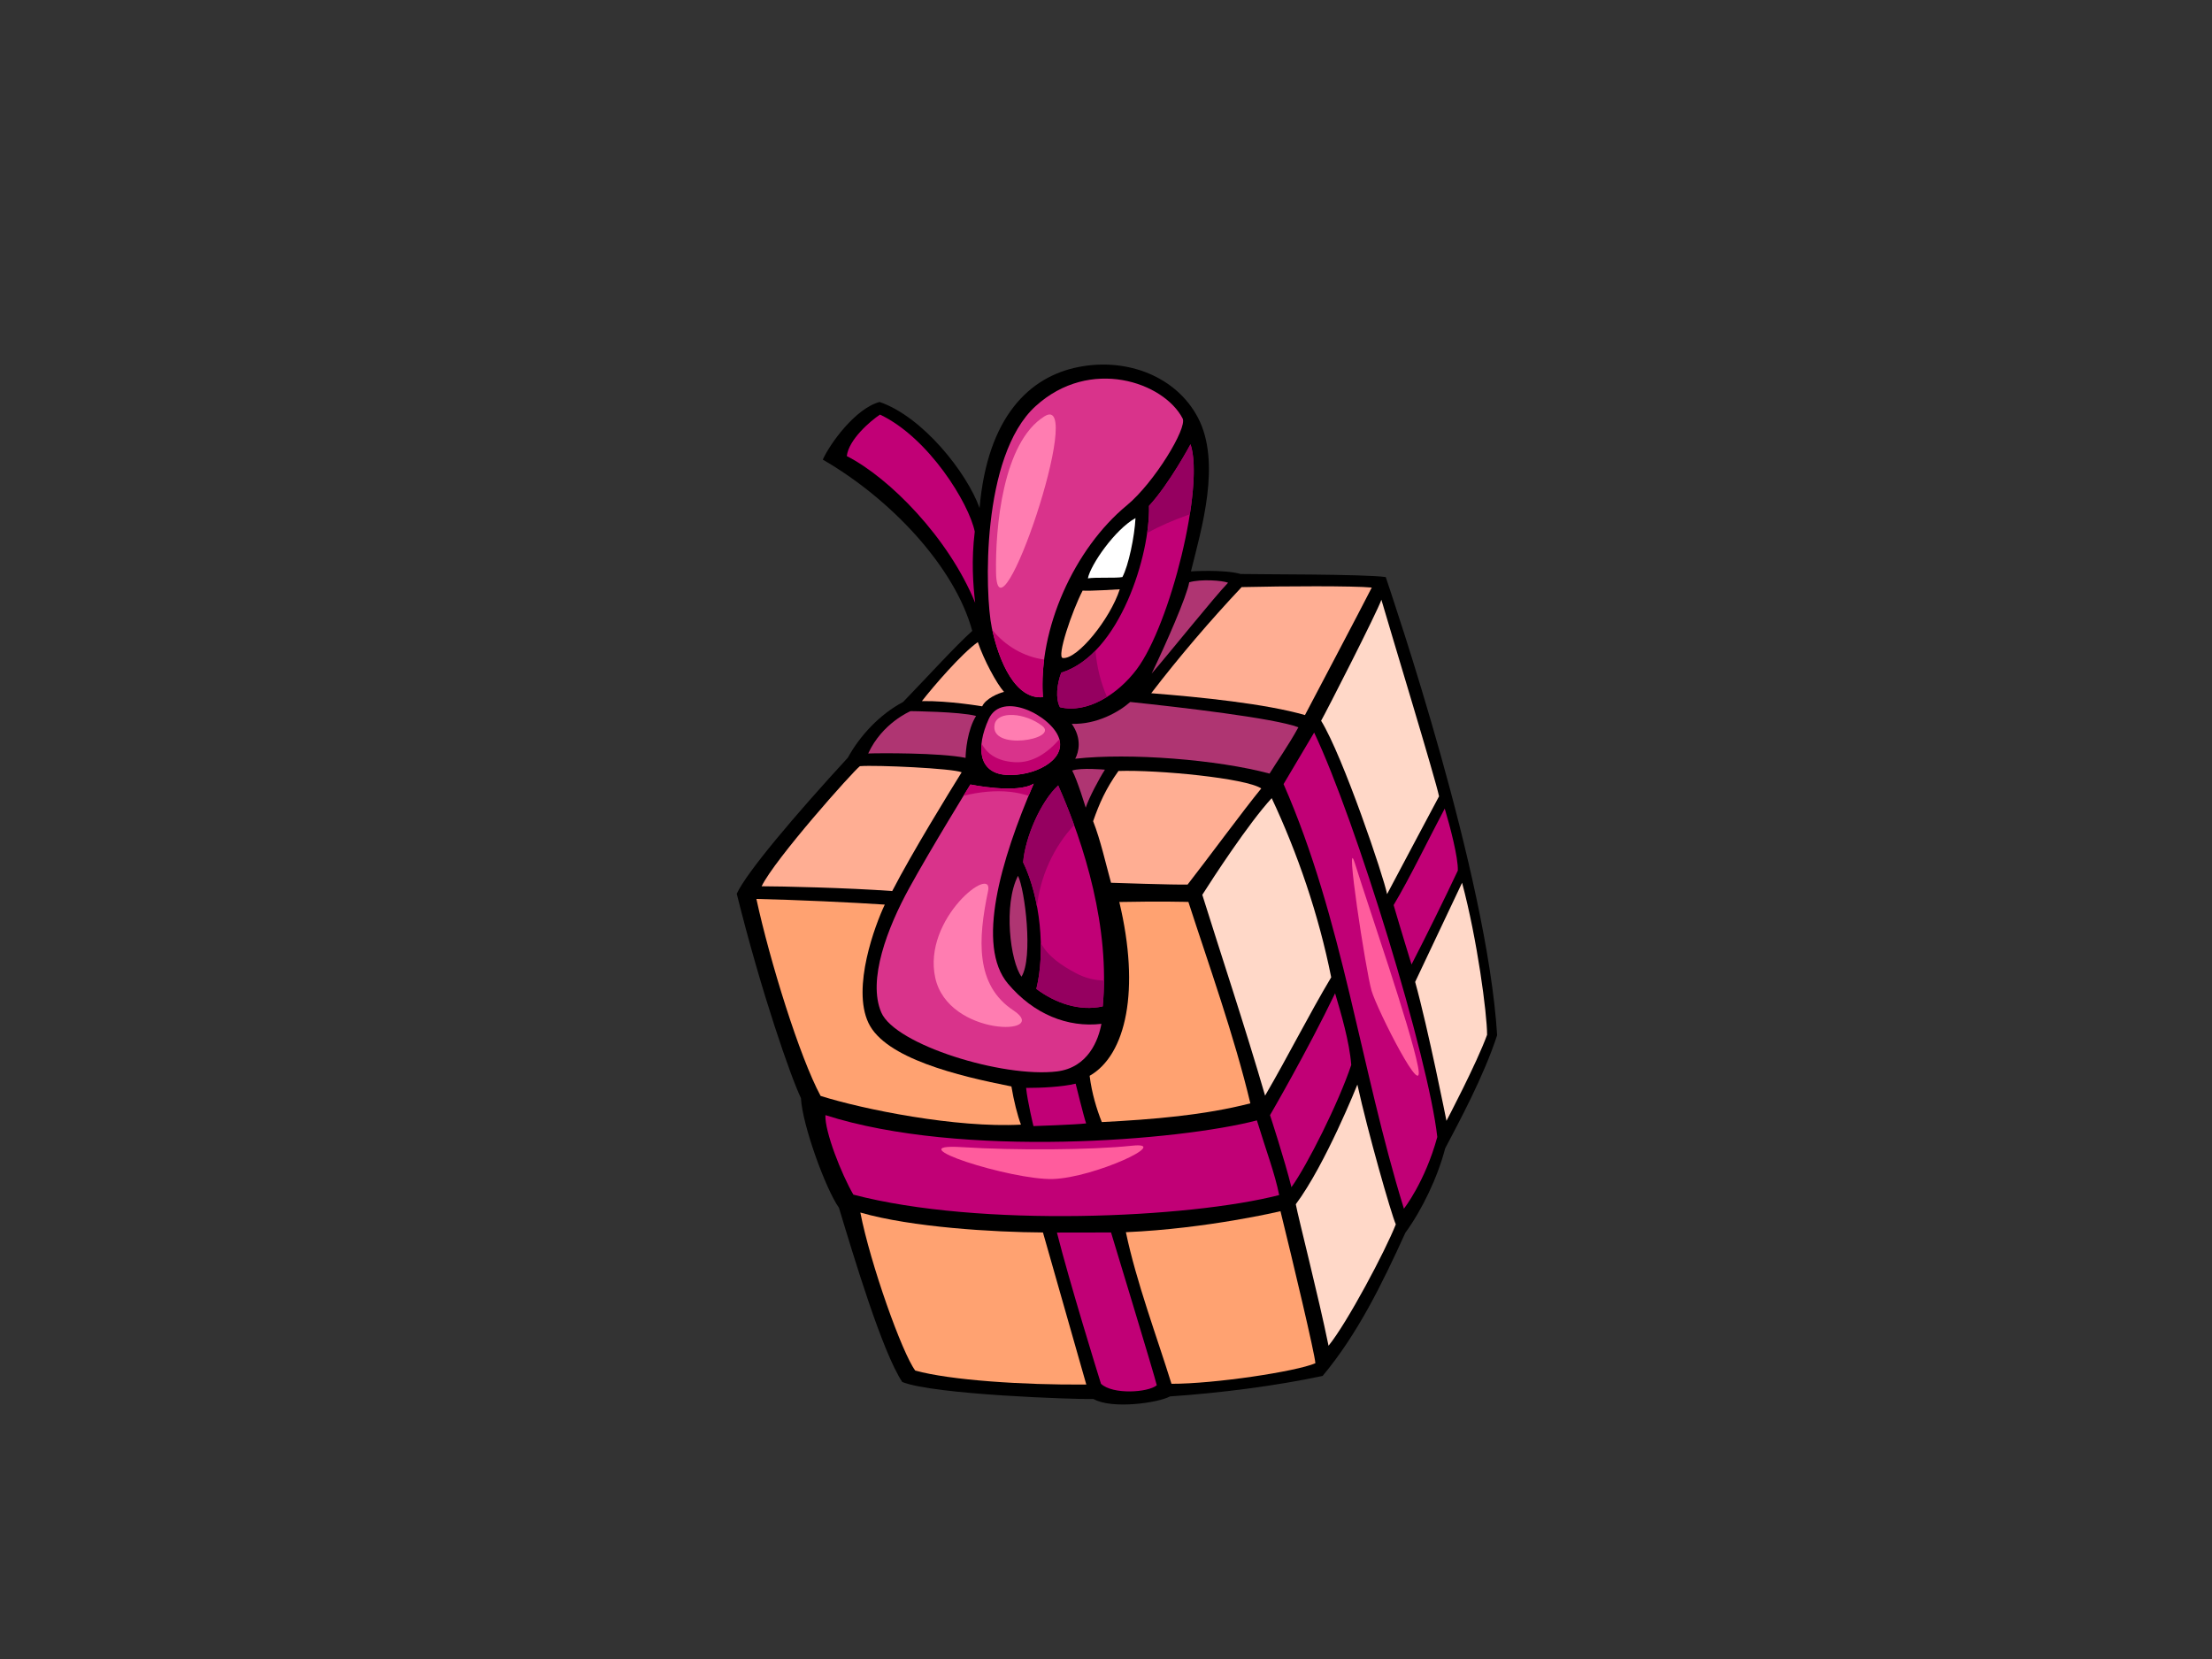 <?xml version="1.0" encoding="utf-8"?>
<!-- Generator: Adobe Illustrator 17.0.0, SVG Export Plug-In . SVG Version: 6.00 Build 0)  -->
<!DOCTYPE svg PUBLIC "-//W3C//DTD SVG 1.1//EN" "http://www.w3.org/Graphics/SVG/1.1/DTD/svg11.dtd">
<svg version="1.1" id="Layer_1" xmlns="http://www.w3.org/2000/svg" xmlns:xlink="http://www.w3.org/1999/xlink" x="0px" y="0px"
	 width="800px" height="600px" viewBox="0 0 800 600" enable-background="new 0 0 800 600" xml:space="preserve">
<rect x="0" y="0" width="800" height="600" fill="#333333" stroke="none"/>
<g>
	<g>
		<path fill-rule="evenodd" clip-rule="evenodd" d="M433.248,151.044c8.531,16.267,1.265,40.277-2.524,55.601
			c0,0,11.844-0.79,18.005,0.949c5.212,0.157,45.021,0.003,52.447,1.11c2.687,8.212,36.697,107.606,40.284,165.702
			c-4.898,15.013-13.902,31.599-18.797,40.917c-2.686,10.425-8.371,22.273-14.374,30.484c-8.441,18.542-17.344,36.755-29.947,51.816
			c-16.744,3.582-37.265,6.209-55.197,7.407c-4.246,2.345-20.973,4.729-27.646,0.945c-6.791,0.162-57.804-1.577-69.178-6.156
			c-7.264-10.897-17.693-45.803-22.906-63.021c-4.773-6.694-13.268-30.012-13.74-39.647c-3.635-7.581-14.217-37.747-23.22-73.917
			c3.573-7.782,21.142-28.482,40.189-49.216c4.351-7.983,11.62-15.723,19.988-20.146c9.966-10.321,18.534-19.837,24.997-25.697
			c-6.222-22.952-29.269-47.657-54.053-61.942c2.509-5.618,11.686-18.464,20.536-20.852c15.631,5.346,31.585,25.562,36.165,38.356
			c2.842-33.01,18.06-47.557,35.854-51.018C407.98,129.246,425.573,136.403,433.248,151.044z"/>
		<path fill-rule="evenodd" clip-rule="evenodd" fill="#D9338B" d="M427.721,151.36c1.749,3.373-10.262,23.221-20.216,31.434
			c-19.025,15.705-32.066,44.702-30.331,69.344c-9.947,0.942-15.949-12.956-18.477-25.115c-2.529-12.163-3.954-62.06,15.796-80.088
			C394.243,128.906,420.928,138.249,427.721,151.36z"/>
		<path fill-rule="evenodd" clip-rule="evenodd" fill="#C10076" d="M352.536,192.272c-1.264,10.269-0.632,19.11,0.155,25.744
			c-9.633-23.535-30.956-45.173-46.437-53.072c0.717-5.975,8.416-12.609,12.004-15.003
			C335.947,158.305,350.482,182.161,352.536,192.272z"/>
		<path fill-rule="evenodd" clip-rule="evenodd" fill="#C10076" d="M411.136,242.025c-6.843,9.153-17.997,16.139-27.798,13.746
			c-1.656-3.12-1.107-8.373,0.474-12.479c21.323-6.634,32.222-42.967,31.748-60.338c7.423-8.058,15.004-22.273,15.004-22.273
			C435.674,175.759,423.301,225.757,411.136,242.025z"/>
		<path fill-rule="evenodd" clip-rule="evenodd" fill="#FFFFFF" d="M410.666,187.374c-0.318,6.634-2.531,17.217-4.738,21.324
			c-2.369,0.475-9.638,0.003-12.483,0.475C394.394,204.274,403.239,191.478,410.666,187.374z"/>
		<path fill-rule="evenodd" clip-rule="evenodd" fill="#AF3572" d="M416.51,243.61c5.055-10.424,12.794-28.115,13.586-33.017
			c4.267-1.262,12.161-0.632,14.055,0.159C439.255,215.807,422.673,236.502,416.51,243.61z"/>
		<path fill-rule="evenodd" clip-rule="evenodd" fill="#FFAE93" d="M496.121,212.494c-2.841,5.685-24.165,46.121-24.165,46.121
			c-14.215-4.105-37.596-6.476-55.601-7.9c10.275-13.392,21.462-26.427,32.698-38.379
			C464.663,211.952,489.646,211.863,496.121,212.494z"/>
		<path fill-rule="evenodd" clip-rule="evenodd" fill="#FFAE93" d="M404.981,213.121c-3.476,10.741-15.325,25.431-20.602,24.857
			c-2.349-0.253,3.383-17.119,7.172-24.384C393.941,213.834,404.981,213.121,404.981,213.121z"/>
		<path fill-rule="evenodd" clip-rule="evenodd" fill="#FFD8C8" d="M499.599,216.915c3.155,10.897,19.747,65.404,20.851,71.089
			c-4.266,8.055-15.162,28.43-18.797,35.373c-1.109-6.005-15.954-49.914-23.852-62.706
			C479.694,257.353,497.86,221.814,499.599,216.915z"/>
		<path fill-rule="evenodd" clip-rule="evenodd" fill="#FFAE93" d="M333.422,253.56c4.307-5.503,14.407-17.245,20.22-21.324
			c2.212,6.476,6.792,15.004,9.478,18.003c-2.056,0.475-6.618,2.404-7.898,5.215C355.223,255.454,343.214,253.398,333.422,253.56z"
			/>
		<path fill-rule="evenodd" clip-rule="evenodd" fill="#D9338B" d="M363.91,280.251c-9.952-0.632-11.059-9.795-6.316-20.219
			c4.739-10.427,22.743-1.105,25.428,6.949C385.706,275.038,373.861,280.878,363.91,280.251z"/>
		<path fill-rule="evenodd" clip-rule="evenodd" fill="#AF3572" d="M469.582,263.035c-3.63,6.636-8.102,12.92-10.427,16.744
			c-18.793-5.053-50.545-7.583-70.287-5.37c1.264-2.366,2.526-7.264-1.261-12.633c9.002,0.314,17.051-4.266,21.161-7.898
			C426.777,255.771,460.894,259.72,469.582,263.035z"/>
		<path fill-rule="evenodd" clip-rule="evenodd" fill="#AF3572" d="M349.218,274.091c-9.317-1.894-31.586-1.736-35.221-1.579
			c5.055-11.056,15.321-15.322,15.321-15.322s17.848,0.16,23.693,1.741C349.853,263.982,349.218,271.877,349.218,274.091z"/>
		<path fill-rule="evenodd" clip-rule="evenodd" fill="#C10076" d="M507.745,437.138L507.745,437.138
			c-15.776-50.926-22.013-104.543-43.529-153.561l11.061-18.64c15.164,31.916,41.383,117.686,44.539,146.274
			C515.356,427.533,507.745,437.138,507.745,437.138z"/>
		<path fill-rule="evenodd" clip-rule="evenodd" fill="#FFAE93" d="M429.518,319.905c-4.582,0.158-27.692-0.64-27.692-0.64l0,0
			c-1.861-6.688-3.798-15.474-6.483-22.265c2.211-6.32,4.539-11.692,9.163-18.164c14.373-0.477,46.132,2.608,51.647,6.319
			C449.979,292.653,436.31,311.215,429.518,319.905z"/>
		<path fill-rule="evenodd" clip-rule="evenodd" fill="#AF3572" d="M399.612,278.359c-2.156,3.346-5.76,10.153-6.954,13.745
			c0,0-2.997-9.952-4.892-13.428C390.924,277.568,399.612,278.359,399.612,278.359z"/>
		<path fill-rule="evenodd" clip-rule="evenodd" fill="#FFAE93" d="M322.682,322.266c-16.025-1.199-40.751-1.736-47.229-1.736
			c4.74-9.797,33.02-41.541,35.542-43.435c6.002-0.472,33.482,0.79,36.801,2.211C343.376,286.415,329.949,308.211,322.682,322.266z"
			/>
		<path fill-rule="evenodd" clip-rule="evenodd" fill="#D9338B" d="M364.543,355.762c9.317,11.056,21.597,15.957,33.797,14.522
			c-1.012,5.609-4.667,15.832-16.112,17.216c-19.584,2.369-58.441-9.638-63.494-21.323c-5.055-11.689,2.211-30.641,10.11-45.014
			c7.898-14.373,22.114-37.438,22.114-37.438s16.923,3.506,22.898-0.325C361.854,311.215,352.951,342.01,364.543,355.762z"/>
		<path fill-rule="evenodd" clip-rule="evenodd" fill="#C0006E" d="M377.64,238.529c-7.271-0.953-14.062-4.921-18.765-10.713
			c2.621,11.966,8.566,25.247,18.299,24.324C376.862,247.708,377.045,243.138,377.64,238.529z"/>
		<path fill-rule="evenodd" clip-rule="evenodd" fill="#C0006E" d="M367.02,275.663c-6.291-0.356-10.001-2.947-12.025-6.769
			c-0.665,6.298,1.958,10.915,8.915,11.357c9.781,0.618,21.356-5.02,19.207-12.858C378.848,272.299,373.41,276.024,367.02,275.663z"
			/>
		<path fill-rule="evenodd" clip-rule="evenodd" fill="#C0006E" d="M365.386,286.39c2.334,0.252,4.516,0.76,6.613,1.414
			c0.608-1.473,1.227-2.941,1.858-4.403c-5.975,3.831-22.898,0.325-22.898,0.325s-0.955,1.547-2.497,4.078
			C354.122,286.396,359.913,285.797,365.386,286.39z"/>
		<path fill-rule="evenodd" clip-rule="evenodd" fill="#FFD8C8" d="M481.448,353.452c-8.13,13.634-15.544,28.451-23.909,42.797
			c-7.305-25.098-16.334-52.182-22.71-72.627c3.728-5.887,16.732-25.871,25.1-34.96
			C469.251,308.507,476.905,330.745,481.448,353.452L481.448,353.452L481.448,353.452z"/>
		<path fill-rule="evenodd" clip-rule="evenodd" fill="#C10076" d="M398.819,363.974c-8.531,1.893-17.314-1.299-24.009-6.319
			c3.351-13.632,1.441-32.89-4.778-45.798c0.717-8.851,6.224-21.829,12.676-27.806C392.27,305.571,401.505,335.7,398.819,363.974z"
			/>
		<path fill-rule="evenodd" clip-rule="evenodd" fill="#950060" d="M414.876,192.796c4.491-2.537,9.375-4.616,14.193-6.338
			c0.414-0.147,0.835-0.293,1.254-0.435c1.682-10.731,2.008-20.125,0.241-25.342c0,0-7.581,14.215-15.004,22.273
			C415.636,185.793,415.403,189.15,414.876,192.796z"/>
		<path fill-rule="evenodd" clip-rule="evenodd" fill="#950060" d="M396.185,235.294c-3.632,3.728-7.758,6.561-12.373,7.997
			c-1.58,4.106-2.13,9.359-0.474,12.479c5.586,1.362,11.607-0.325,17.024-3.719C398.054,246.798,396.673,241.071,396.185,235.294z"
			/>
		<path fill-rule="evenodd" clip-rule="evenodd" fill="#950060" d="M389.118,351.958c-5.077-2.708-10.162-6.048-12.704-10.981
			c0.141,5.921-0.377,11.678-1.604,16.678c6.694,5.02,15.477,8.212,24.009,6.319c0.293-3.094,0.42-6.215,0.442-9.341
			C395.925,354.513,392.582,353.803,389.118,351.958z"/>
		<path fill-rule="evenodd" clip-rule="evenodd" fill="#950060" d="M388.476,298.394c-1.845-5.082-3.798-9.903-5.768-14.343
			c-6.452,5.977-11.958,18.955-12.676,27.806c2.249,4.666,3.924,10.162,5.001,15.922
			C376.227,317.021,381.045,306.333,388.476,298.394z"/>
		<path fill-rule="evenodd" clip-rule="evenodd" fill="#C10076" d="M504.021,327.332c5.739-9.556,12.953-24.479,18.481-34.906
			c1.897,6.319,4.922,17.761,4.74,22.43c-4.74,10.109-11.734,24.244-16.744,33.96C510.498,348.816,506.551,336.023,504.021,327.332z
			"/>
		<path fill-rule="evenodd" clip-rule="evenodd" fill="#FFD8C8" d="M537.826,374.249c-3.79,10.427-14.69,31.119-14.69,31.119
			s-6.633-33.328-11.327-50.242c2.64-5.514,16.974-35.861,16.974-35.861l0,0C534.286,339.821,537.826,366.669,537.826,374.249z"/>
		<path fill-rule="evenodd" clip-rule="evenodd" fill="#FFA271" d="M319.997,327.163c-3.473,7.267-11.982,29.969-5.912,42.785
			c6.069,12.816,32.339,19.151,51.708,22.981c0.857,5.177,2.19,10.49,3.453,13.81c-23.377,1.262-56.987-5.491-72.464-10.387
			c-7.586-14.063-18.325-48.652-23.224-71.239C287.775,325.427,308.308,326.374,319.997,327.163z"/>
		<path fill-rule="evenodd" clip-rule="evenodd" fill="#FFA271" d="M429.803,326.197c7.152,22.121,16.668,48.695,22.406,72.843
			c-16.739,4.301-35.078,5.818-53.728,6.775c-1.872-4.728-3.614-10.414-4.401-16.732c13.262-7.584,18.317-31.118,10.733-62.867
			C419.82,325.899,429.803,326.197,429.803,326.197L429.803,326.197z"/>
		<path fill-rule="evenodd" clip-rule="evenodd" fill="#AF3572" d="M368.174,316.748c2.529,5.054,5.529,29.694,1.264,36.486
			C365.378,347.733,362.806,327.172,368.174,316.748z"/>
		<path fill-rule="evenodd" clip-rule="evenodd" fill="#C10076" d="M459.321,403.307c0,0,13.426-23.061,23.535-44.067
			c2.056,6.949,5.21,17.531,5.842,25.904c-4.577,13.74-15.951,36.33-21.636,44.226C464.69,419.738,459.321,403.307,459.321,403.307z
			"/>
		<path fill-rule="evenodd" clip-rule="evenodd" fill="#FFD8C8" d="M504.812,442.807c-3.79,9.635-17.536,35.535-24.328,43.906
			c-3.633-17.851-10.896-46.123-11.844-51.18c10.74-14.375,22.273-43.275,22.273-43.275
			C494.704,409.474,503.078,438.858,504.812,442.807z"/>
		<path fill-rule="evenodd" clip-rule="evenodd" fill="#C10076" d="M392.815,406.299c-3.947,0.476-19.055,0.967-19.055,0.967
			s-2.167-8.949-2.657-13.806c5.501,0,12.904-0.337,17.924-1.532C389.027,391.929,392.024,404.09,392.815,406.299z"/>
		<path fill-rule="evenodd" clip-rule="evenodd" fill="#C10076" d="M462.631,432.211c-32.538,8.37-108.355,11.846-154.002-0.158
			c-4.307-7.41-10.37-22.797-10.11-28.753c49.282,15.794,128.412,9.162,156.055,1.899
			C458.051,416.572,461.051,424.313,462.631,432.211z"/>
		<path fill-rule="evenodd" clip-rule="evenodd" fill="#FFA271" d="M377.201,445.739l15.674,54.998
			c-22.979,0.201-49.228-1.571-61.863-5.049c-4.74-6.319-16.223-38.518-19.858-57.156
			C329.791,443.902,359.486,445.639,377.201,445.739L377.201,445.739L377.201,445.739z"/>
		<path fill-rule="evenodd" clip-rule="evenodd" fill="#FFA271" d="M463.106,438.053c4.299,17.452,12.46,51.664,12.615,54.981
			c-6.949,3.001-36.611,7.478-52.043,7.432c-5.261-16.977-12.663-36.649-16.489-54.826
			C436.572,444.372,463.106,438.053,463.106,438.053z"/>
		<path fill-rule="evenodd" clip-rule="evenodd" fill="#C10076" d="M398.188,500.466c-1.332-4.247-11.395-36.757-15.932-54.694
			l19.569-0.033c0,0,16.009,52.608,16.543,55.262C415.183,503.654,402.434,504.451,398.188,500.466z"/>
	</g>
	<path fill-rule="evenodd" clip-rule="evenodd" fill="#FF7DB1" d="M359.708,262.048c0.969-5.125,11.138-4.3,17.272,0.521
		C383.117,267.393,357.876,271.731,359.708,262.048z"/>
	<path fill-rule="evenodd" clip-rule="evenodd" fill="#FF7DB1" d="M360.232,207.092c-0.29-15.963,2.355-47.11,17.533-56.529
		C392.945,141.141,360.755,235.878,360.232,207.092z"/>
	<path fill-rule="evenodd" clip-rule="evenodd" fill="#FF7DB1" d="M357.353,322.239c-3.661,17.394-4.71,34.024,9.16,43.182
		c13.87,9.16-23.551,9.684-28.264-11.775C333.538,332.186,359.447,312.295,357.353,322.239z"/>
	<path fill-rule="evenodd" clip-rule="evenodd" fill="#FF5C9D" d="M490.037,312.294c5.134,16.435,19.886,58.884,22.767,73.277
		c2.878,14.395-14.654-20.151-16.749-27.217C493.963,351.287,486.109,299.733,490.037,312.294z"/>
	<path fill-rule="evenodd" clip-rule="evenodd" fill="#FF5C9D" d="M347.932,414.883c19.131,1.221,46.847,1.048,61.502-0.524
		c14.652-1.572-13.609,11.515-28.527,12.041C365.991,426.92,323.333,413.312,347.932,414.883z"/>
</g>
</svg>
